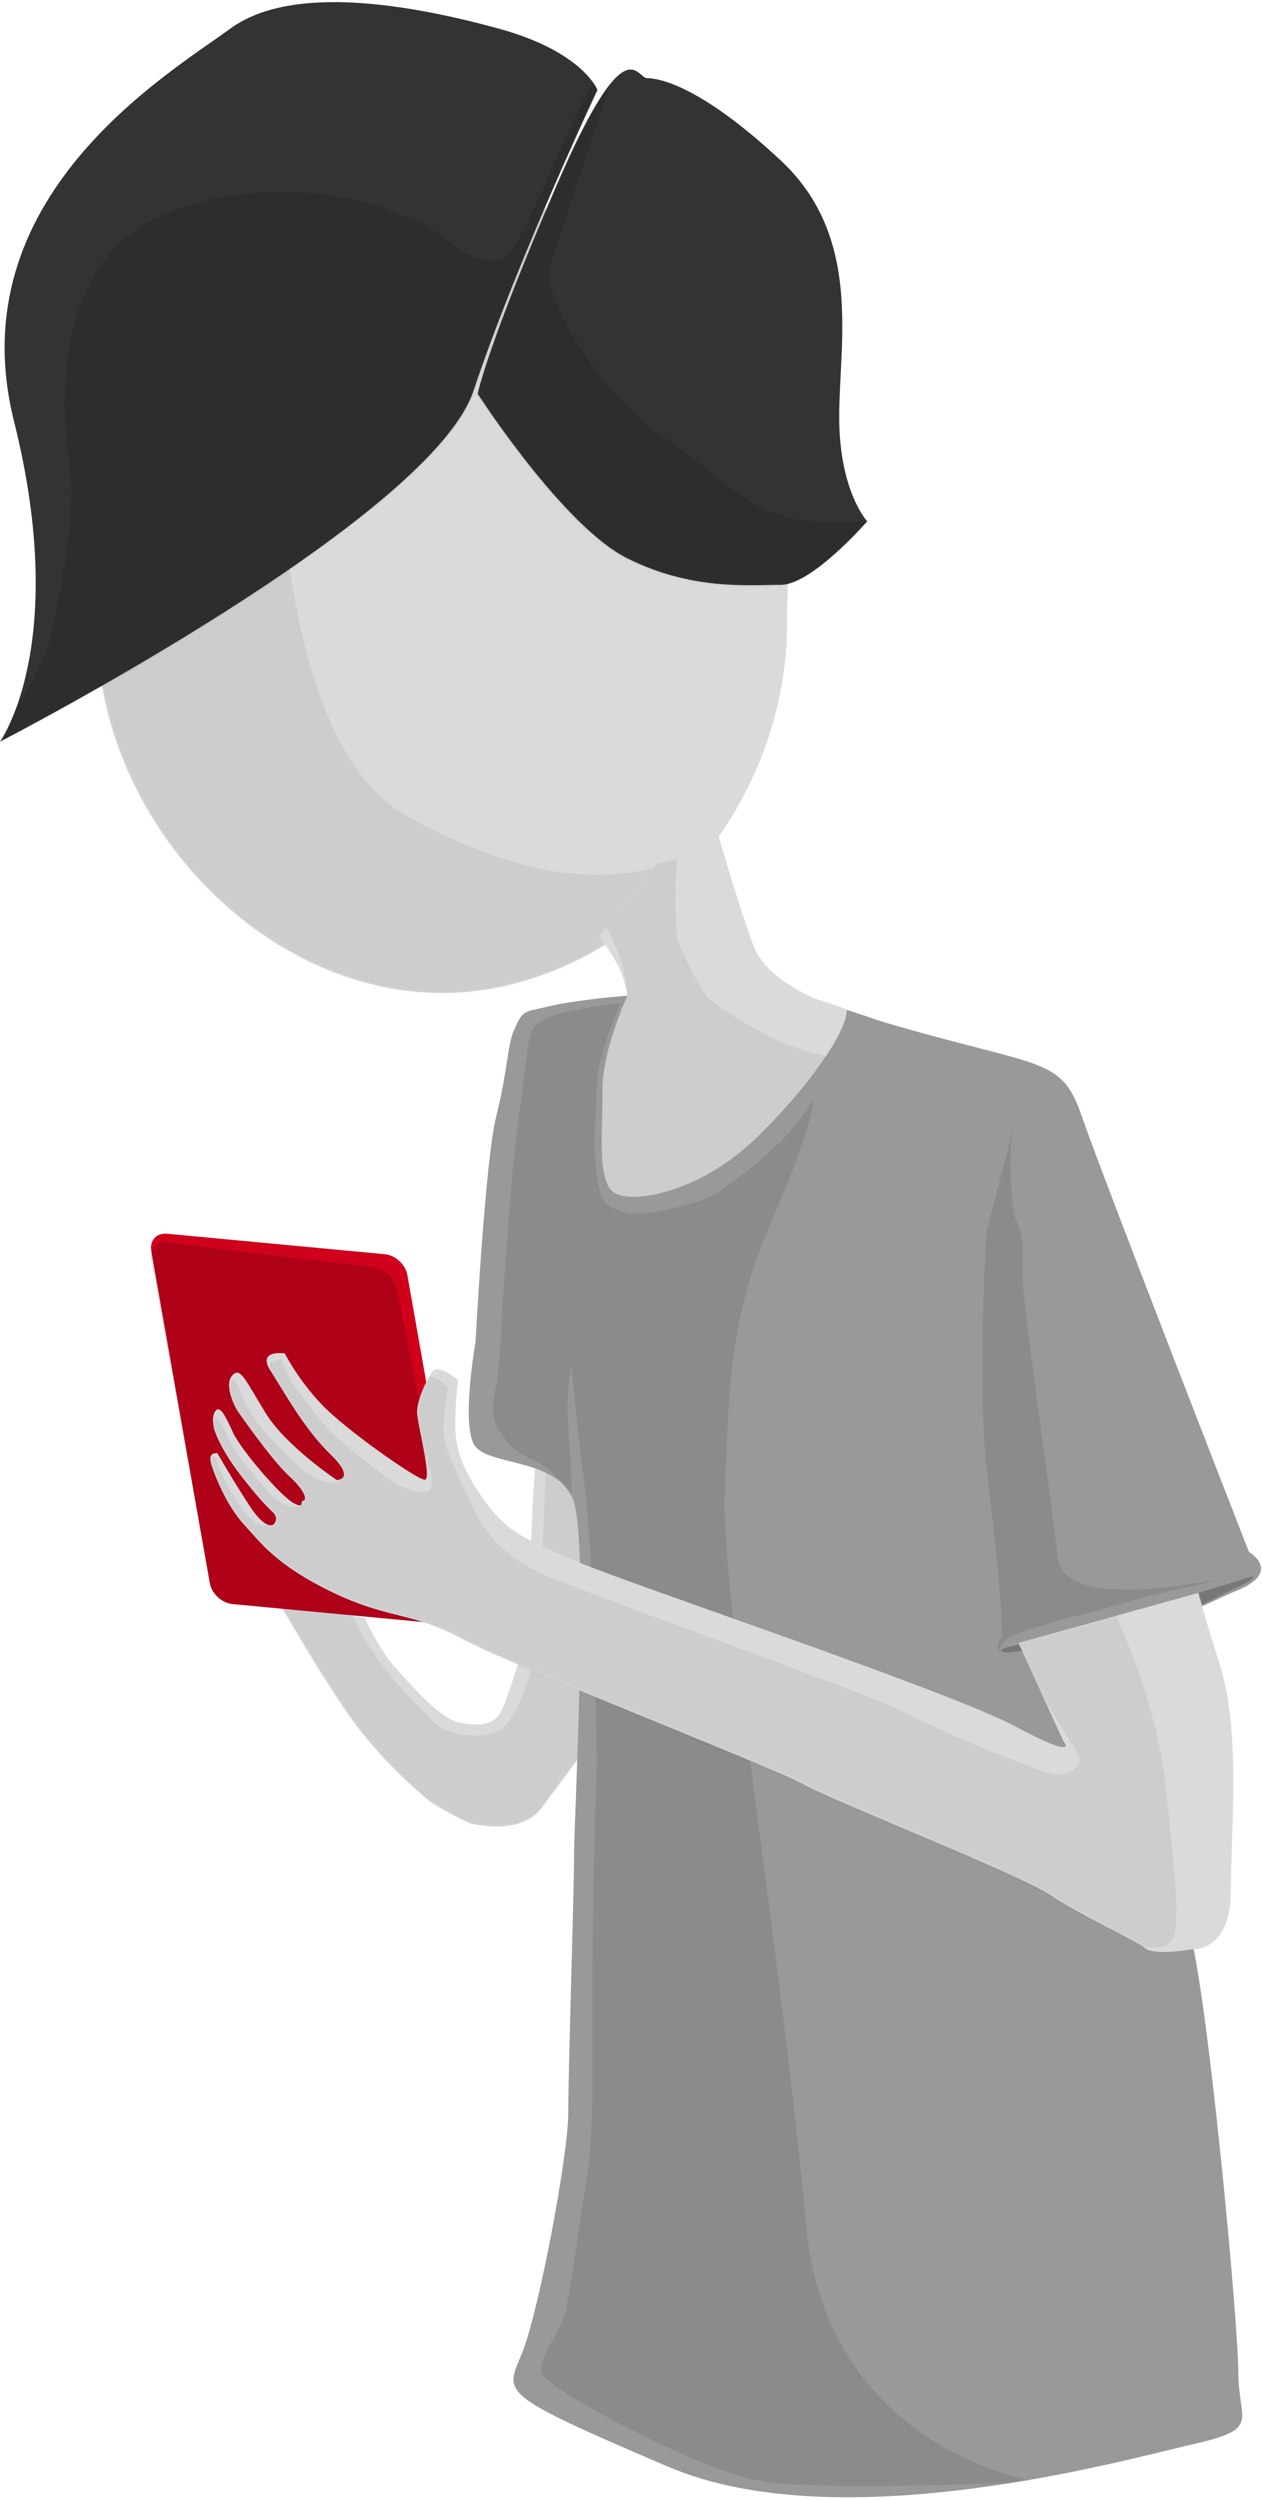 <?xml version="1.0" encoding="UTF-8" standalone="no"?>
<svg width="458px" height="907px" viewBox="0 0 458 907" version="1.1" xmlns="http://www.w3.org/2000/svg" xmlns:xlink="http://www.w3.org/1999/xlink" xmlns:sketch="http://www.bohemiancoding.com/sketch/ns">
    <!-- Generator: Sketch 3.1 (8751) - http://www.bohemiancoding.com/sketch -->
    <title>mobile-shape-1</title>
    <desc>Created with Sketch.</desc>
    <defs>
        <path id="path-1" d="M125.328,286.25 C189.945,286.25 250.656,224.349 250.656,152 C250.656,118.936 256.375,88.508 225.812,44.211 C195.25,-0.086 160.415,-0.086 125.328,-0.086 C60.711,-0.086 0,79.651 0,152 C0,224.349 60.711,286.25 125.328,286.25 Z"></path>
        <path id="path-3" d="M0.016,268.066 C0.016,268.066 156.277,187.512 171.854,140.756 C187.43,94 216.822,31.627 216.822,31.627 C216.822,31.627 211.57,17.734 180.914,9.359 C150.258,0.984 106.281,-7.203 83.625,9.359 C60.969,25.922 -15.23,70.648 5.082,151.84 C25.395,233.031 0.016,268.066 0.016,268.066 Z"></path>
        <path id="path-5" d="M0.357,117.869 C0.357,117.869 31.281,165.93 54.734,177.609 C78.188,189.289 98.93,187.184 110.328,187.184 C121.727,187.184 141.727,164.129 141.727,164.129 C141.727,164.129 131.559,153.312 131.559,126.187 C131.559,99.062 140.055,60.922 110.328,33.195 C80.602,5.469 65.643,3.355 61.813,3.355 C57.982,3.355 54.246,-16.113 29.074,42.09 C3.902,100.293 0.357,117.869 0.357,117.869 Z"></path>
        <path id="path-7" d="M95.508,0.33 C92.233,-0.768 90.756,72.469 90.756,72.469 C90.756,72.469 82.723,99.896 80.042,103.311 C77.361,106.725 72.891,107.412 65.923,106.016 C58.956,104.619 50.159,94.515 42.998,86.611 C35.837,78.707 31.473,67.992 31.473,67.992 L0.457,62.677 C0.457,62.677 13.969,86.611 25.645,103.311 C37.32,120.01 51.625,131.582 54.016,133.77 C56.406,135.958 69.216,142.691 70.251,142.691 C71.287,142.691 87.735,147.15 95.508,136.934 C98.906,132.468 132.935,86.611 132.935,86.611 C132.935,86.611 106.293,3.946 95.508,0.33 Z"></path>
        <path id="path-9" d="M31.988,4.477 C31.988,4.477 79.44,-5.03 130.578,4.567 C135.564,5.503 146.631,9.618 151.574,11.072 C208.051,27.682 215.117,23.137 222.539,44.816 C229.961,66.496 283.258,203.051 283.258,203.051 C283.258,203.051 295.492,210.129 279.164,216.965 C262.836,223.801 270.458,223.12 235.4,230.012 C200.343,236.903 217.458,246.929 217.458,246.929 L239.016,254.414 C239.016,254.414 256.367,314.211 263,346.172 C269.633,378.133 279.402,483.309 279.402,500.824 C279.402,518.34 287.875,521.133 263.445,526.668 C239.016,532.203 135.215,561.809 72.336,534.891 C9.457,507.973 13.508,508.488 19.484,493.668 C25.461,478.848 36.234,422.223 36.234,406.406 C36.234,390.59 38.328,326.824 38.328,313.309 C38.328,299.793 43.871,198.438 37.93,183.875 C31.988,169.312 8.109,171.715 2.574,164.875 C-2.961,158.035 2.574,126.879 2.574,126.879 C2.574,126.879 6.062,60.816 10.109,44.902 C14.156,28.988 14.162,18.987 16.528,13.785 C18.895,8.583 19.307,7.645 22.861,6.539"></path>
        <path id="path-11" d="M293.642,105.073 L309.979,140.828 C309.979,140.828 316.387,148.131 292.229,135.244 C268.07,122.357 152.311,83.67 133.666,75.645 C115.021,67.619 108.436,65.35 99.76,53.357 C91.084,41.365 89.211,33.713 89.211,25.385 C89.211,17.057 90.258,9.775 90.258,9.775 C90.258,9.775 83.104,3.541 80.883,6.658 C78.662,9.775 75.346,17.057 75.346,21.221 C75.346,25.385 80.932,45.855 78.139,45.855 C75.346,45.855 49.99,28.084 41.115,18.93 C32.24,9.775 27.355,0.027 27.355,0.027 C27.355,0.027 17.074,-1.518 22.215,6.414 C27.355,14.346 34.332,27.359 43.883,36.607 C53.434,45.855 46.209,45.959 46.209,45.959 C46.209,45.959 27.795,33.686 20.434,21.73 C13.072,9.775 11.152,4.389 8.105,8.262 C5.059,12.135 10.031,20.673 10.031,20.673 C10.031,20.673 22.355,38.493 28.95,44.564 C35.545,50.636 35.172,53.479 33.986,53.479 C32.801,53.479 34.744,56.76 30.254,54.154 C25.764,51.549 11.444,35.154 8.427,28.442 C5.409,21.73 3.565,18.689 2.03,21.149 C0.495,23.609 1.815,27.797 1.815,27.797 C1.815,27.797 3.758,34.496 11.399,44.325 C19.041,54.154 21.095,55.705 23.177,57.863 C25.259,60.021 23.375,61.969 23.375,61.969 C23.375,61.969 20.864,64.883 14.646,55.421 C8.427,45.959 2.927,36.271 2.927,36.271 C2.927,36.271 -0.649,35.521 0.583,39.923 C1.815,44.325 6.341,55.363 12.337,61.883 C18.333,68.402 24.038,76.789 44.667,86.723 C65.296,96.656 73.758,93.776 91.845,103.623 C109.932,113.47 204.787,150.292 215.407,156.287 C226.027,162.282 293.938,189.025 304.982,196.429 C316.026,203.832 336.179,213.056 339.656,215.848 C343.134,218.64 356.255,216.261 356.255,216.261 C356.255,216.261 370.689,217.568 370.689,195.148 C370.689,172.729 374.402,137.607 366.725,113.041 C359.047,88.475 358.873,86.928 358.873,86.928 L293.642,105.073 Z"></path>
    </defs>
    <g id="Page-1" stroke="none" stroke-width="1" fill="none" fill-rule="evenodd" sketch:type="MSPage">
        <g id="mobile" sketch:type="MSLayerGroup" transform="translate(-89, -54)">
            <g id="mobile-shape-1">
                <rect id="bg-1" sketch:type="MSShapeGroup" x="0" y="0" width="700" height="1000"></rect>
                <g id="head" transform="translate(124, 128)">
                    <mask id="mask-2" sketch:name="head" fill="white">
                        <use xlink:href="#path-1"></use>
                    </mask>
                    <use fill="#DADADA" sketch:type="MSShapeGroup" xlink:href="#path-1"></use>
                    <path d="M67.16,98.504 C67.16,98.504 68.879,197.723 112.57,221.984 C156.262,246.246 202.5,256.836 249.078,215.055 C295.656,173.273 185.105,278.102 185.105,278.102 L125.527,297.594 L34.355,264.188 L-23.871,187.117 L-7.82,114.723 L67.16,98.504 Z" id="head-shadow" fill-opacity="0.06" fill="#000000" sketch:type="MSShapeGroup" mask="url(#mask-2)"></path>
                </g>
                <g id="hair-1" transform="translate(89, 55)">
                    <mask id="mask-4" sketch:name="hair-1" fill="white">
                        <use xlink:href="#path-3"></use>
                    </mask>
                    <use fill="#333333" sketch:type="MSShapeGroup" xlink:href="#path-3"></use>
                    <path d="M-2.674,269.201 C-2.674,269.201 12.705,246.52 16.52,236.098 C20.334,225.676 27.639,185.223 25.568,170.811 C23.498,156.398 14.879,94.309 60.766,76.338 C106.652,58.367 149.865,76.074 160.635,85.037 C171.404,94 179.127,95.155 183.651,92.189 C188.176,89.224 201.366,57.429 201.366,57.429 L215.902,26.824 L220.526,28.645 L171.858,153.82 L142.403,184.834 L85.123,226.162 L8.104,266.641 L-3.65,272.875 L-2.674,269.201 Z" id="hair-1-shadow" fill-opacity="0.12" fill="#000000" sketch:type="MSShapeGroup" mask="url(#mask-4)"></path>
                </g>
                <g id="hair-2" transform="translate(262, 79)">
                    <mask id="mask-6" sketch:name="hair-2" fill="white">
                        <use xlink:href="#path-5"></use>
                    </mask>
                    <use fill="#333333" sketch:type="MSShapeGroup" xlink:href="#path-5"></use>
                    <path d="M50.104,0.943 C50.104,0.943 28.666,63.848 26.398,72.979 C24.131,82.109 44.301,117.98 67.133,133.16 C89.965,148.34 99.412,164.414 127.479,164.414 C155.545,164.414 176.982,162.693 176.982,162.693 L112.602,190.238 L69.156,188.621 L34.285,176.756 L-2.158,131.24 L-1.285,110.77 L28.004,26.266 L50.104,0.943 Z" id="hair-2-shadow" fill-opacity="0.12" fill="#000000" sketch:type="MSShapeGroup" mask="url(#mask-6)"></path>
                </g>
                <g id="neck" transform="translate(288, 344)" fill="#DADADA" sketch:type="MSShapeGroup">
                    <path d="M18.258,49.836 C18.258,49.836 34.82,67.477 26.539,84.734 C18.258,101.992 0.203,81.938 0.203,81.938 C0.203,81.938 4.391,109.617 4.391,153.727 C4.391,197.836 23.234,277.109 23.234,324.289 C23.234,371.469 7.188,563.203 7.188,563.203 C7.188,563.203 151.234,605.781 188.922,596.008 C226.609,586.234 240.984,577.258 240.984,577.258 C240.984,577.258 205.297,330.016 205.297,251.805 C205.297,173.594 208.5,127.812 185.148,110.555 C161.797,93.297 99.078,73.242 99.078,73.242 C99.078,73.242 80.084,66.21 75.023,54.398 C69.963,42.587 57.859,-0.266 57.859,-0.266 L18.258,49.836 Z"></path>
                </g>
                <g id="right-arm" transform="translate(190, 573)">
                    <mask id="mask-8" sketch:name="right-arm" fill="white">
                        <use xlink:href="#path-7"></use>
                    </mask>
                    <use fill="#DADADA" sketch:type="MSShapeGroup" xlink:href="#path-7"></use>
                    <path d="M97.106,11.896 C97.106,11.896 95.291,73.835 92.412,84.652 C89.533,95.47 85.701,104.02 81.653,107.823 C77.605,111.627 62.996,112.406 56.191,105.562 C49.387,98.717 29.224,80.093 23.64,57.458 C18.056,34.823 -16.054,37.41 -16.054,37.41 L-1.485,89.147 L36.539,126.299 L58.959,142.525 L73.43,149.33 L92.412,146.201 L102.572,137.326 L124.807,122.606 L126.289,23.952 L97.106,11.896 Z" id="right-arm-shadow" fill-opacity="0.06" fill="#000000" sketch:type="MSShapeGroup" mask="url(#mask-8)"></path>
                </g>
                <g id="mobile" transform="translate(143, 487)" sketch:type="MSShapeGroup">
                    <path d="M19.746,6.772 C16.02,5.748 13,8.056 13,11.917 L13,134.338 C13,138.204 16.02,142.168 19.746,143.193 L96.254,164.228 C99.98,165.252 103,162.944 103,159.083 L103,36.662 C103,32.796 99.98,28.832 96.254,27.807 L19.746,6.772 Z" fill="#D0011B" transform="translate(58, 85.5) rotate(-10) translate(-58, -85.5) "></path>
                    <path d="M19.445,10.053 C15.75,8.932 12.767,11.158 12.782,15.022 L13.248,134.489 C13.263,138.355 16.293,142.325 20.019,143.358 L94.563,164.017 C98.287,165.05 101.239,162.757 101.155,158.891 L98.619,41.038 C98.536,37.174 95.468,33.132 91.778,32.011 L19.445,10.053 Z" id="mobile-shadow" fill-opacity="0.16" fill="#000000" transform="translate(57.276, 87.151) rotate(-10) translate(-57.276, -87.151) "></path>
                </g>
                <g id="t-shirt" transform="translate(259, 414)">
                    <mask id="mask-10" sketch:name="t-shirt" fill="white">
                        <use xlink:href="#path-9"></use>
                    </mask>
                    <use fill="#999999" sketch:type="MSShapeGroup" xlink:href="#path-9"></use>
                    <path d="M265.068,217.826 C265.068,217.826 278.337,213.938 280.471,213.165 C282.605,212.391 285.984,211.263 284.338,212.871 C282.692,214.479 276.368,217.046 274.297,218.181 C272.227,219.315 266.287,222.133 266.287,222.133 L265.068,217.826 Z" id="t-shirt-shadow-1" fill-opacity="0.22" fill="#000000" sketch:type="MSShapeGroup" mask="url(#mask-10)"></path>
                    <path d="M199.65,236.68 C199.65,236.68 195.053,237.639 193.768,238.282 C192.482,238.924 194.625,239.977 197.138,239.454 C199.65,238.93 201.017,238.936 201.017,238.936 L199.65,236.68 Z" id="t-shirt-shadow-2" fill-opacity="0.22" fill="#000000" sketch:type="MSShapeGroup" mask="url(#mask-10)"></path>
                    <path d="M188.096,86.307 C188.096,86.307 184.258,144.279 188.619,178.209 C192.98,212.139 193.647,229.674 193.647,231.931 C193.647,234.188 192.089,235.908 192.089,237.368 C192.089,238.828 192.736,239.184 192.736,239.184 C192.736,239.184 192.803,236.974 194.341,235.464 C195.88,233.955 202.151,231.319 204.162,230.948 C206.172,230.577 215.5,227.354 221.435,226.101 C227.37,224.848 242.314,220.181 247.804,218.84 C253.293,217.5 261.61,215.717 264.329,215.031 C267.048,214.345 273.021,212.634 273.021,212.634 C273.021,212.634 216.107,225.801 213.883,205.012 C211.658,184.223 201.191,114.715 201.191,103.287 C201.191,91.859 201.413,88.782 198.796,82.723 C196.179,76.663 196.413,51.488 197.604,48.895 C198.796,46.301 188.096,86.307 188.096,86.307 Z" id="t-shirt-shadow-3" fill-opacity="0.09" fill="#000000" sketch:type="MSShapeGroup" mask="url(#mask-10)"></path>
                    <path d="M125.248,38.926 C125.248,38.926 119.677,48.347 111.849,55.576 C104.021,62.806 91.649,73.112 84.915,75.368 C78.181,77.624 63.037,81.963 56.343,79.869 C49.648,77.775 48.233,74.771 47.486,71.517 C46.739,68.263 45.768,59.614 45.768,54.677 C45.768,49.74 46.639,38.545 46.639,32.985 C46.639,27.426 50.838,15.023 50.838,15.023 L55.147,3.891 C55.147,3.891 48.796,4.507 40.09,6.159 C31.384,7.811 24.33,10.047 22.71,14.708 C21.09,19.37 19.213,39.857 18.695,42.55 C18.178,45.243 16.651,58.558 15.997,65.333 C15.342,72.109 11.93,117.509 11.93,122.066 C11.93,126.623 10.293,141.963 10.293,141.963 C10.293,141.963 6.671,153.179 11.334,159.361 C15.997,165.543 16.937,166.759 23.562,169.682 C30.186,172.604 36.222,179.542 36.958,183.723 C37.693,187.905 37.213,171.777 37.213,171.777 C37.213,171.777 35.948,156.668 35.948,150.989 C35.948,145.31 37.213,134.632 37.213,134.632 C37.213,134.632 40.515,168.504 41.611,174.64 C42.708,180.775 44.644,206.762 44.644,212.078 C44.644,217.394 47.178,273.311 46.473,285.385 C45.768,297.458 45.08,339.645 45.08,345.435 C45.08,351.224 45.007,391.572 45.007,396.925 C45.007,402.278 44.605,419.628 43.515,426.147 C42.424,432.667 37.074,470.954 35.291,478.532 C33.508,486.11 24.66,496.139 26.672,501.368 C28.684,506.596 83.136,536.158 105.681,540.127 C128.227,544.096 206.073,540.361 206.073,540.361 C206.073,540.361 129.602,529.09 122.447,446.562 C115.293,364.035 91.608,216.36 93.027,183.094 C94.446,149.827 93.781,120.032 109.515,84.172 C125.248,48.312 125.248,38.926 125.248,38.926 Z" id="t-shirt-shadow-4" fill-opacity="0.09" fill="#000000" sketch:type="MSShapeGroup" mask="url(#mask-10)"></path>
                </g>
                <g id="left-arm" transform="translate(165, 545)">
                    <mask id="mask-12" sketch:name="left-arm" fill="white">
                        <use xlink:href="#path-11"></use>
                    </mask>
                    <use fill="#DADADA" sketch:type="MSShapeGroup" xlink:href="#path-11"></use>
                    <path d="M328.935,95.063 C328.935,95.063 343.622,125.854 346.851,155.679 C350.079,185.503 351.812,202.939 350.515,209.558 C349.218,216.176 343.772,216.921 335.553,214.391 C327.333,211.86 221.056,162.507 221.056,162.507 L78.999,100.177 C78.999,100.177 36.388,86.685 28.199,82.271 C20.011,77.856 9.229,61.752 9.229,61.752 L0.669,42.937 L0.213,39.217 C0.213,39.217 0.779,37.545 1.597,37.545 C2.414,37.545 2.219,39.157 3.635,41.896 C5.051,44.634 6.326,47.82 7.454,49.509 C8.582,51.199 11.045,55.412 12.516,57.363 C13.987,59.314 17.509,62.449 19.28,62.449 C21.05,62.449 23.318,62.48 23.318,61.576 C23.318,60.672 11.149,45.144 11.149,45.144 L3.053,33.559 L1.259,29.432 C1.259,29.432 1.276,21.711 2.71,23.369 C4.144,25.027 8.032,33.171 9.59,35.745 C11.149,38.319 19.43,48.139 22.527,51.361 C25.625,54.583 30.193,56.362 31.976,55.49 C33.758,54.618 32.423,50.623 32.423,50.623 L22.821,41.23 L10.128,24.879 L6.67,16.728 C6.67,16.728 7.657,7.586 9.403,10.154 C11.149,12.722 13.675,21.866 20.389,28.806 C27.103,35.745 31.373,40.48 36.202,43.883 C41.032,47.285 45.406,47.468 46.865,46.306 C48.325,45.144 48.488,42.286 46.984,40.751 C45.481,39.217 35.585,29.454 35.585,29.454 L29.328,19.832 L22.796,9.998 C22.796,9.998 20.642,3.667 22.567,2.992 C24.492,2.318 26.019,2.085 26.019,2.085 C26.019,2.085 27.851,7.582 30.462,11.371 C33.073,15.159 41.102,25.688 45.059,29.454 C49.017,33.22 61.928,43.601 66.028,46.306 C70.129,49.01 75.196,50.399 77.976,50.399 C80.755,50.399 81.602,46.81 79.427,40.184 C77.251,33.559 73.538,22.05 73.538,22.05 L75.184,14.123 L77.671,9.535 C77.671,9.535 80.244,7.437 83.074,9.404 C85.903,11.371 86.645,12.867 86.645,12.867 C86.645,12.867 83.728,26.374 85.642,32.795 C87.555,39.217 95.663,56.551 97.8,60.214 C99.937,63.878 104.773,71.381 116.495,77.956 C128.216,84.53 238.231,122.713 253.55,130.826 C268.868,138.939 304.142,153.009 308.056,153.009 C311.97,153.009 318.135,149.278 314.96,144.687 C311.785,140.095 302.903,125.32 302.903,125.32 L297.015,112.409 L293.656,105.162 L306.558,101.495 L326.797,95.764" id="left-arm-shadow" fill-opacity="0.06" fill="#000000" sketch:type="MSShapeGroup" mask="url(#mask-12)"></path>
                </g>
                <g id="neck-2" transform="translate(307, 366)" sketch:type="MSShapeGroup">
                    <path d="M9.798,49.062 C9.798,49.062 0.645,68.295 0.645,83.777 C0.645,99.26 -1.344,117.357 5.238,120.998 C11.82,124.639 36.398,120.998 57.709,99.641 C79.02,78.283 89.306,61.214 89.306,54.457 C89.306,53.457 60.115,45.043 60.115,45.043 L9.798,49.062 Z" fill="#DADADA"></path>
                    <path d="M27.604,-0.396 C27.604,-0.396 26.17,23.103 28.176,29.291 C30.183,35.479 36.469,47.137 38.857,49.917 C41.245,52.697 56.187,61.697 63.946,65.355 C71.704,69.013 81.138,71.171 81.999,71.171 C82.859,71.171 70.664,85.415 70.664,85.415 C70.664,85.415 54.751,103.9 47.801,108.207 C47.801,108.207 36.407,116.818 24.281,120.47 C24.281,120.47 14.669,123.045 7.146,122.047 C7.146,122.047 1.188,122.047 0.537,108.207 C0.537,108.207 -0.095,95.588 0.537,87.467 C0.537,87.467 0.537,75.354 3.203,67.722 C3.203,67.722 6.023,55.764 7.736,54.548 C7.736,54.548 8.377,51.604 9.789,48.977 C9.789,48.977 9.505,45.833 8.377,40.136 C7.25,34.44 2.094,24.28 2.094,24.28 L20.321,1.359 L27.604,-0.396 Z" id="neck-shadow" fill-opacity="0.06" fill="#000000"></path>
                </g>
            </g>
        </g>
    </g>
</svg>
